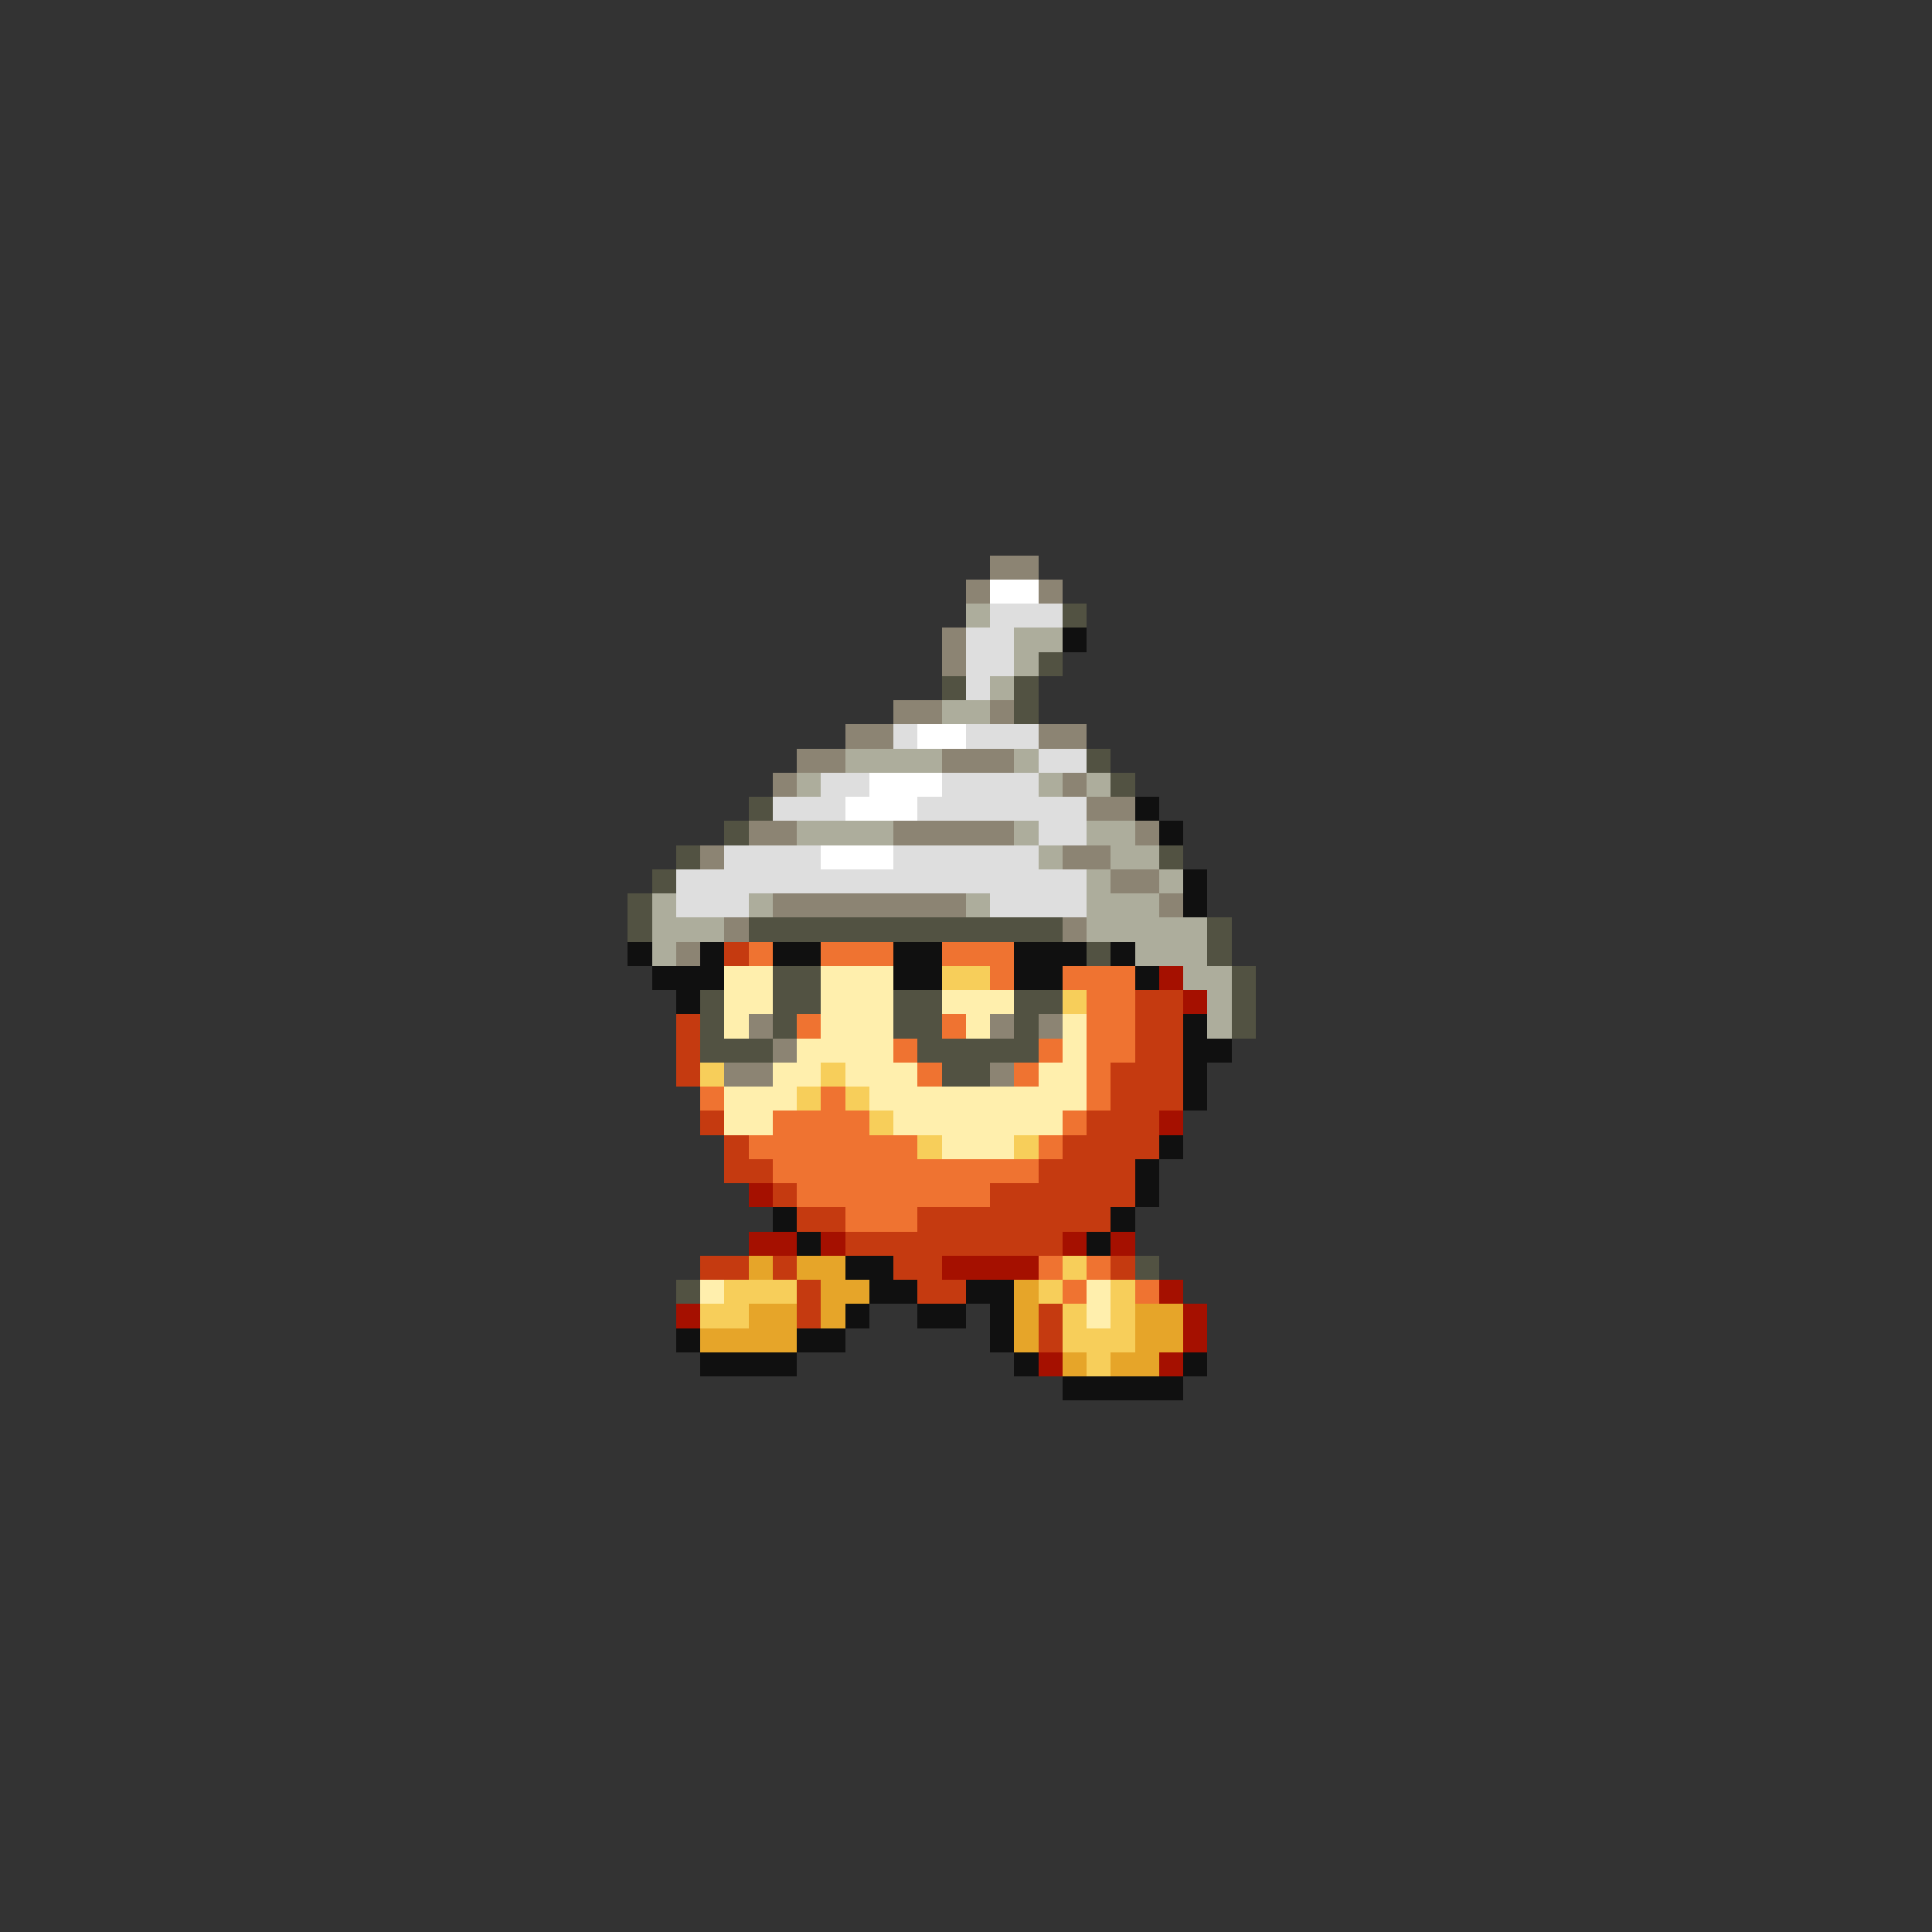 <svg xmlns="http://www.w3.org/2000/svg" viewBox="0 -0.5 80 80" shape-rendering="crispEdges">
<rect x="0" y="-0.5" width="80" height="80" fill="#333333" stroke="none"/>
<path stroke="#8c8473" d="M41 23h2M40 24h1M43 24h1M39 26h1M39 27h1M37 29h2M41 29h1M35 30h2M43 30h2M33 31h2M39 31h3M32 32h1M44 32h1M45 33h2M31 34h2M37 34h5M47 34h1M29 35h1M44 35h2M46 36h2M32 37h8M48 37h1M30 38h1M44 38h1M28 39h1M31 42h1M41 42h1M43 42h1M32 43h1M30 44h2M41 44h1" />
<path stroke="#ffffff" d="M41 24h2M38 30h2M36 32h3M35 33h3M34 35h3" />
<path stroke="#adad9c" d="M40 25h1M42 26h2M42 27h1M41 28h1M39 29h2M35 31h4M42 31h1M33 32h1M43 32h1M45 32h1M33 34h4M42 34h1M45 34h2M43 35h1M46 35h2M45 36h1M48 36h1M27 37h1M31 37h1M40 37h1M45 37h3M27 38h3M45 38h5M27 39h1M47 39h3M49 40h2M50 41h1M50 42h1" />
<path stroke="#dedede" d="M41 25h3M40 26h2M40 27h2M40 28h1M37 30h1M40 30h3M43 31h2M34 32h2M39 32h4M32 33h3M38 33h7M43 34h2M30 35h4M37 35h6M28 36h17M28 37h3M41 37h4" />
<path stroke="#525242" d="M44 25h1M43 27h1M39 28h1M42 28h1M42 29h1M45 31h1M46 32h1M31 33h1M30 34h1M28 35h1M48 35h1M27 36h1M26 37h1M26 38h1M31 38h13M50 38h1M45 39h1M50 39h1M32 40h2M51 40h1M29 41h1M32 41h2M37 41h2M42 41h2M51 41h1M29 42h1M32 42h1M37 42h2M42 42h1M51 42h1M29 43h3M38 43h5M39 44h2M47 52h1M28 53h1" />
<path stroke="#101010" d="M44 26h1M47 33h1M48 34h1M49 36h1M49 37h1M26 39h1M29 39h1M32 39h2M37 39h2M42 39h3M46 39h1M27 40h3M37 40h2M42 40h2M47 40h1M28 41h1M49 42h1M49 43h2M49 44h1M49 45h1M48 47h1M47 48h1M47 49h1M32 50h1M46 50h1M33 51h1M45 51h1M35 52h2M36 53h2M40 53h2M35 54h1M38 54h2M41 54h1M28 55h1M33 55h2M41 55h1M29 56h4M42 56h1M49 56h1M44 57h5" />
<path stroke="#c53a10" d="M30 39h1M47 41h2M28 42h1M47 42h2M28 43h1M47 43h2M28 44h1M46 44h3M46 45h3M29 46h1M45 46h3M30 47h1M44 47h4M30 48h2M43 48h4M32 49h1M41 49h6M33 50h2M38 50h8M35 51h9M29 52h2M32 52h1M37 52h2M46 52h1M33 53h1M38 53h2M33 54h1M43 54h1M43 55h1" />
<path stroke="#ef7331" d="M31 39h1M34 39h3M39 39h3M41 40h1M44 40h3M45 41h2M33 42h1M39 42h1M45 42h2M37 43h1M43 43h1M45 43h2M38 44h1M42 44h1M45 44h1M29 45h1M34 45h1M45 45h1M32 46h4M44 46h1M31 47h7M43 47h1M32 48h11M33 49h8M35 50h3M43 52h1M45 52h1M44 53h1M47 53h1" />
<path stroke="#ffefad" d="M30 40h2M34 40h3M30 41h2M34 41h3M39 41h3M30 42h1M34 42h3M40 42h1M44 42h1M33 43h4M44 43h1M32 44h2M35 44h3M43 44h2M30 45h3M36 45h9M30 46h2M37 46h7M39 47h3M29 53h1M45 53h1M45 54h1" />
<path stroke="#f7ce5a" d="M39 40h2M44 41h1M29 44h1M34 44h1M33 45h1M35 45h1M36 46h1M38 47h1M42 47h1M44 52h1M30 53h3M43 53h1M46 53h1M29 54h2M44 54h1M46 54h1M44 55h3M45 56h1" />
<path stroke="#a51000" d="M48 40h1M49 41h1M48 46h1M31 49h1M31 51h2M34 51h1M44 51h1M46 51h1M39 52h4M48 53h1M28 54h1M49 54h1M49 55h1M43 56h1M48 56h1" />
<path stroke="#e6a529" d="M31 52h1M33 52h2M34 53h2M42 53h1M31 54h2M34 54h1M42 54h1M47 54h2M29 55h4M42 55h1M47 55h2M44 56h1M46 56h2" />
</svg>
